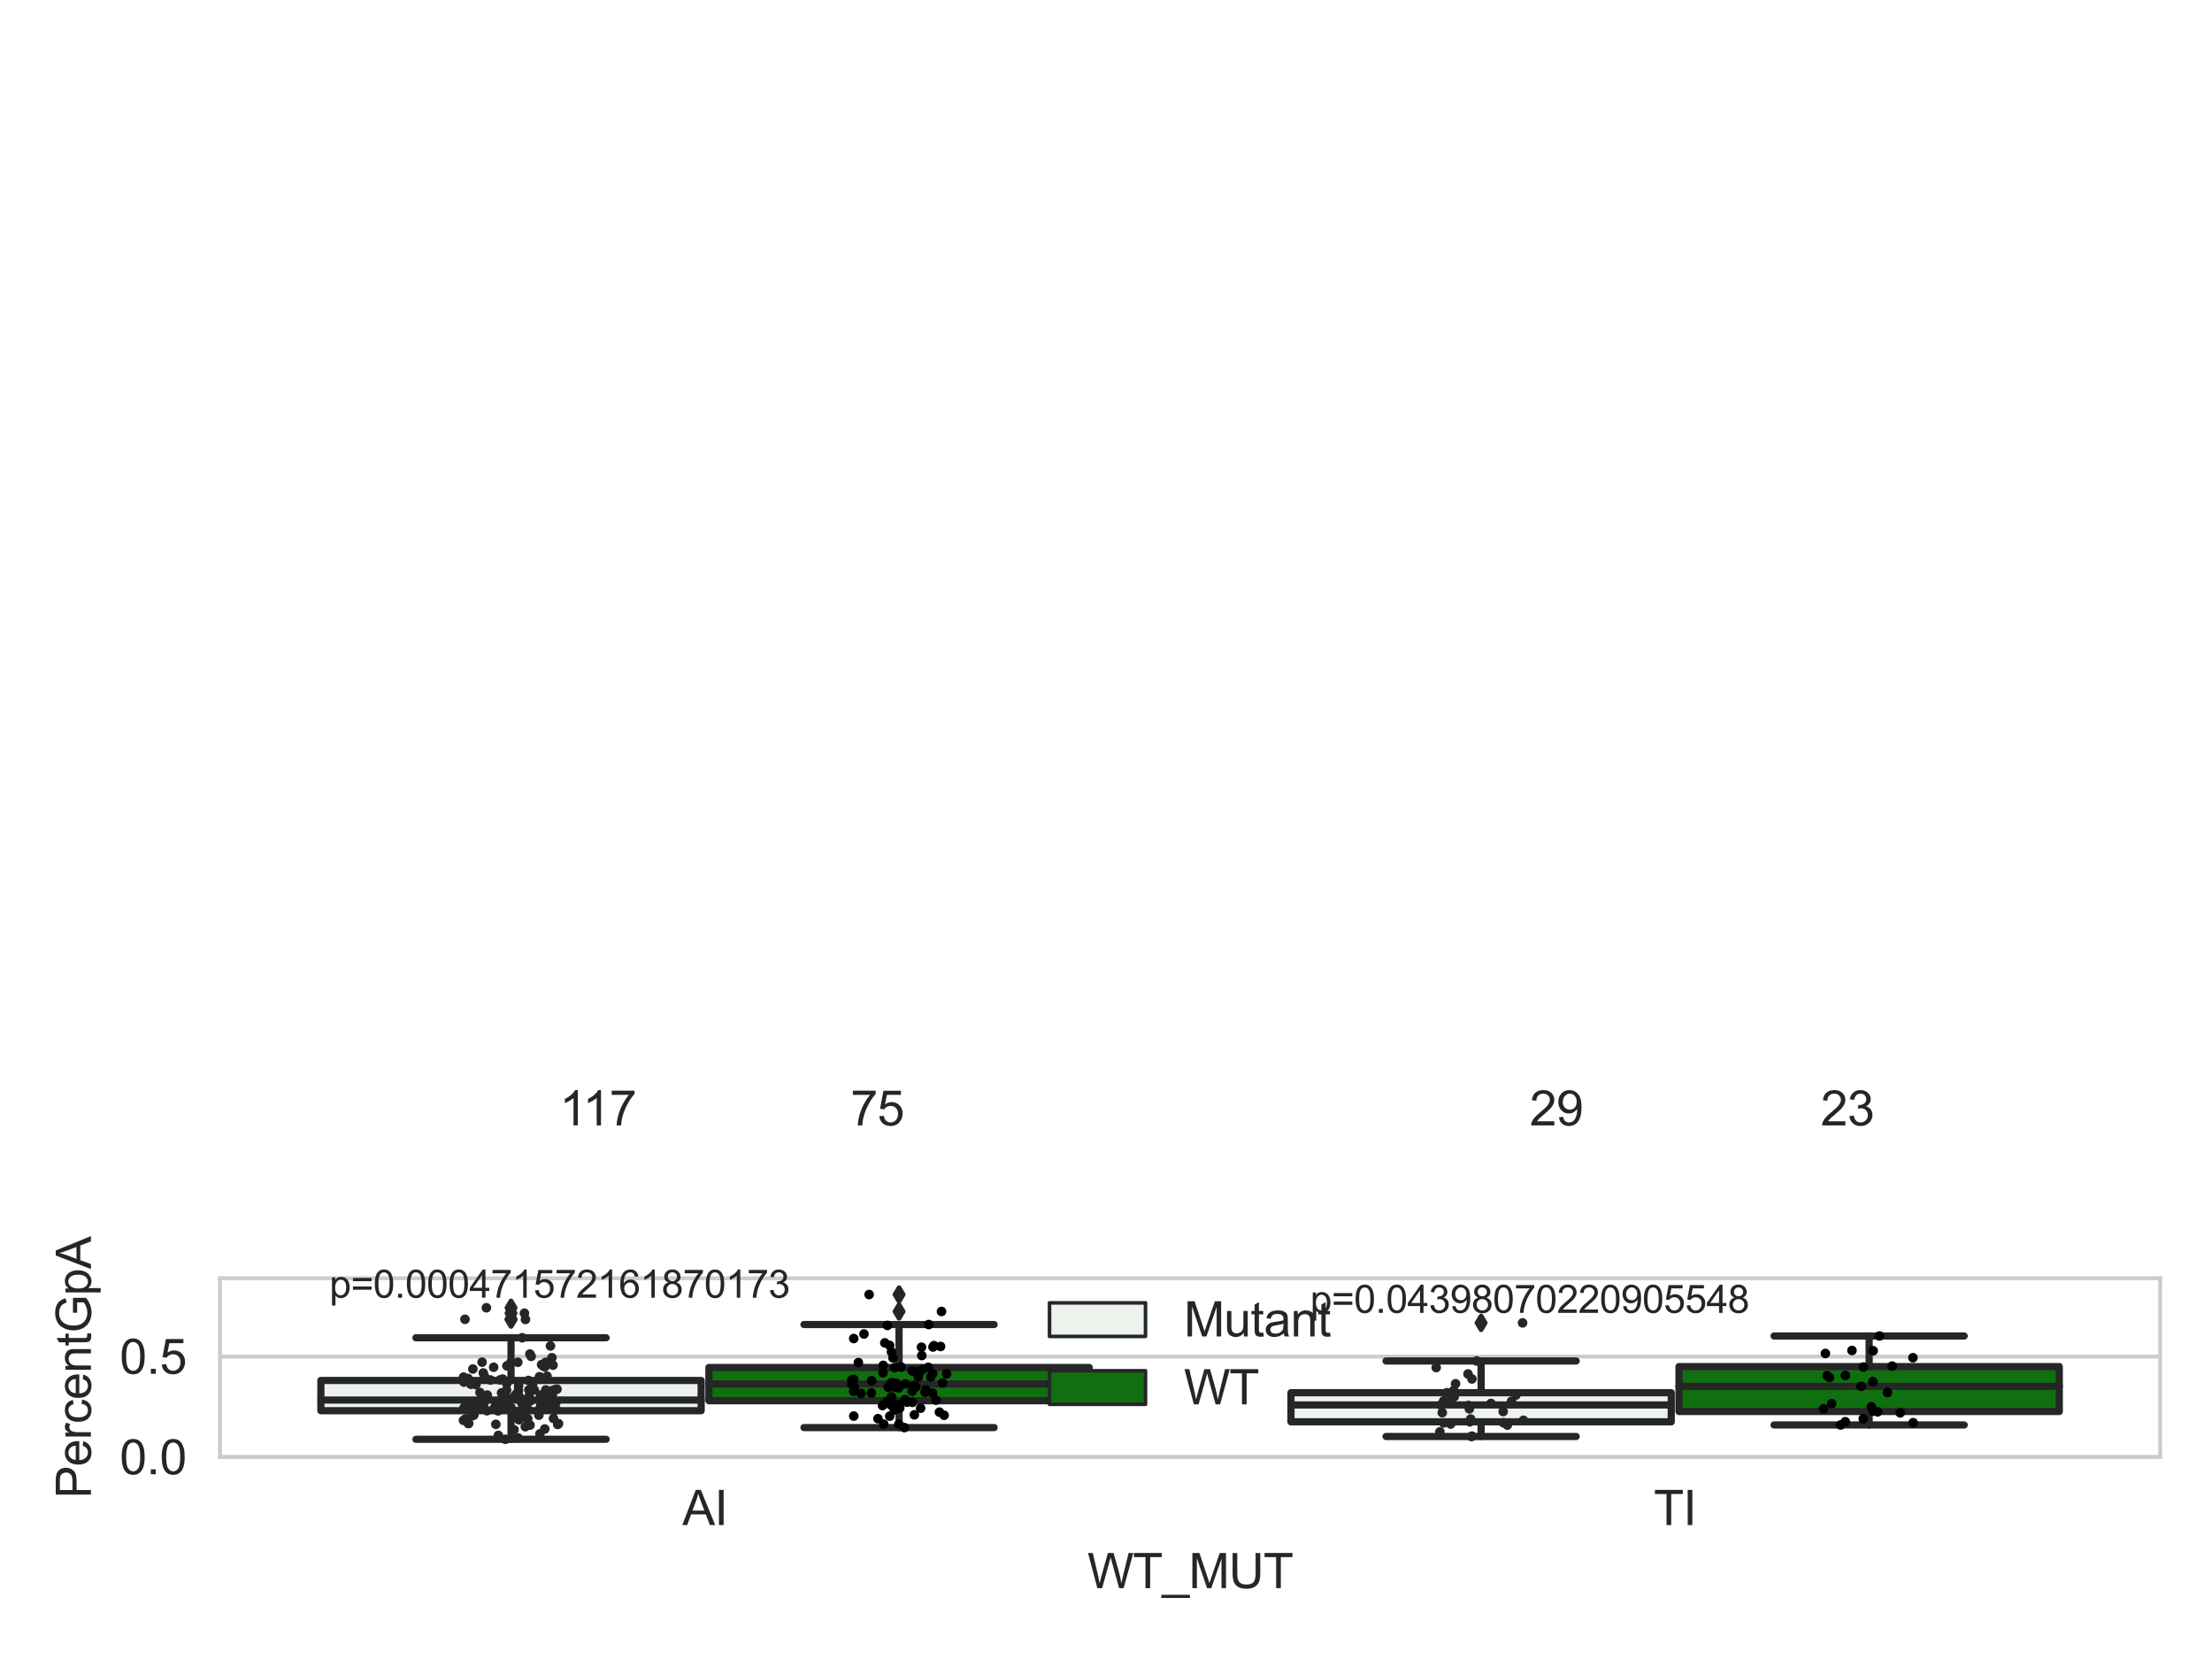 <?xml version="1.0" encoding="utf-8" standalone="no"?>
<!DOCTYPE svg PUBLIC "-//W3C//DTD SVG 1.1//EN"
  "http://www.w3.org/Graphics/SVG/1.1/DTD/svg11.dtd">
<svg xmlns:xlink="http://www.w3.org/1999/xlink" width="460.8pt" height="345.6pt" viewBox="0 0 460.8 345.6" xmlns="http://www.w3.org/2000/svg" version="1.1">
 <defs>
  <style type="text/css">*{stroke-linejoin: round; stroke-linecap: butt}</style>
 </defs>
 <g id="figure_1">
  <g id="patch_1">
   <path d="M 0 345.6 
L 460.8 345.6 
L 460.8 0 
L 0 0 
z
" style="fill: #ffffff"/>
  </g>
  <g id="axes_1">
   <g id="patch_2">
    <path d="M 45.83 303.539 
L 450 303.539 
L 450 266.29 
L 45.83 266.29 
z
" style="fill: #ffffff"/>
   </g>
   <g id="matplotlib.axis_1">
    <g id="xtick_1">
     <g id="text_1">
      <!-- AI -->
      <g style="fill: #262626" transform="translate(142.148 317.697)scale(0.1 -0.1)">
       <defs>
        <path id="ArialMT-41" d="M -9 0 
L 1750 4581 
L 2403 4581 
L 4278 0 
L 3588 0 
L 3053 1388 
L 1138 1388 
L 634 0 
L -9 0 
z
M 1313 1881 
L 2866 1881 
L 2388 3150 
Q 2169 3728 2063 4100 
Q 1975 3659 1816 3225 
L 1313 1881 
z
" transform="scale(0.016)"/>
        <path id="ArialMT-49" d="M 597 0 
L 597 4581 
L 1203 4581 
L 1203 0 
L 597 0 
z
" transform="scale(0.016)"/>
       </defs>
       <use xlink:href="#ArialMT-41"/>
       <use xlink:href="#ArialMT-49" x="66.699"/>
      </g>
     </g>
    </g>
    <g id="xtick_2">
     <g id="text_2">
      <!-- TI -->
      <g style="fill: #262626" transform="translate(344.515 317.697)scale(0.1 -0.1)">
       <defs>
        <path id="ArialMT-54" d="M 1659 0 
L 1659 4041 
L 150 4041 
L 150 4581 
L 3781 4581 
L 3781 4041 
L 2266 4041 
L 2266 0 
L 1659 0 
z
" transform="scale(0.016)"/>
       </defs>
       <use xlink:href="#ArialMT-54"/>
       <use xlink:href="#ArialMT-49" x="61.084"/>
      </g>
     </g>
    </g>
    <g id="text_3">
     <!-- WT_MUT -->
     <g style="fill: #262626" transform="translate(226.531 330.842)scale(0.1 -0.1)">
      <defs>
       <path id="ArialMT-57" d="M 1294 0 
L 78 4581 
L 700 4581 
L 1397 1578 
Q 1509 1106 1591 641 
Q 1766 1375 1797 1488 
L 2669 4581 
L 3400 4581 
L 4056 2263 
Q 4303 1400 4413 641 
Q 4500 1075 4641 1638 
L 5359 4581 
L 5969 4581 
L 4713 0 
L 4128 0 
L 3163 3491 
Q 3041 3928 3019 4028 
Q 2947 3713 2884 3491 
L 1913 0 
L 1294 0 
z
" transform="scale(0.016)"/>
       <path id="ArialMT-5f" d="M -97 -1272 
L -97 -866 
L 3631 -866 
L 3631 -1272 
L -97 -1272 
z
" transform="scale(0.016)"/>
       <path id="ArialMT-4d" d="M 475 0 
L 475 4581 
L 1388 4581 
L 2472 1338 
Q 2622 884 2691 659 
Q 2769 909 2934 1394 
L 4031 4581 
L 4847 4581 
L 4847 0 
L 4263 0 
L 4263 3834 
L 2931 0 
L 2384 0 
L 1059 3900 
L 1059 0 
L 475 0 
z
" transform="scale(0.016)"/>
       <path id="ArialMT-55" d="M 3500 4581 
L 4106 4581 
L 4106 1934 
Q 4106 1244 3950 837 
Q 3794 431 3386 176 
Q 2978 -78 2316 -78 
Q 1672 -78 1262 144 
Q 853 366 678 786 
Q 503 1206 503 1934 
L 503 4581 
L 1109 4581 
L 1109 1938 
Q 1109 1341 1220 1058 
Q 1331 775 1601 622 
Q 1872 469 2263 469 
Q 2931 469 3215 772 
Q 3500 1075 3500 1938 
L 3500 4581 
z
" transform="scale(0.016)"/>
      </defs>
      <use xlink:href="#ArialMT-57"/>
      <use xlink:href="#ArialMT-54" x="94.385"/>
      <use xlink:href="#ArialMT-5f" x="155.469"/>
      <use xlink:href="#ArialMT-4d" x="211.084"/>
      <use xlink:href="#ArialMT-55" x="294.385"/>
      <use xlink:href="#ArialMT-54" x="366.602"/>
     </g>
    </g>
   </g>
   <g id="matplotlib.axis_2">
    <g id="ytick_1">
     <g id="line2d_1">
      <path d="M 45.83 303.539 
L 450 303.539 
" clip-path="url(#pe44c14eb51)" style="fill: none; stroke: #cccccc; stroke-width: 0.8; stroke-linecap: round"/>
     </g>
     <g id="text_4">
      <!-- 0.0 -->
      <g style="fill: #262626" transform="translate(24.93 307.118)scale(0.1 -0.1)">
       <defs>
        <path id="ArialMT-30" d="M 266 2259 
Q 266 3072 433 3567 
Q 600 4063 929 4331 
Q 1259 4600 1759 4600 
Q 2128 4600 2406 4451 
Q 2684 4303 2865 4023 
Q 3047 3744 3150 3342 
Q 3253 2941 3253 2259 
Q 3253 1453 3087 958 
Q 2922 463 2592 192 
Q 2263 -78 1759 -78 
Q 1097 -78 719 397 
Q 266 969 266 2259 
z
M 844 2259 
Q 844 1131 1108 757 
Q 1372 384 1759 384 
Q 2147 384 2411 759 
Q 2675 1134 2675 2259 
Q 2675 3391 2411 3762 
Q 2147 4134 1753 4134 
Q 1366 4134 1134 3806 
Q 844 3388 844 2259 
z
" transform="scale(0.016)"/>
        <path id="ArialMT-2e" d="M 581 0 
L 581 641 
L 1222 641 
L 1222 0 
L 581 0 
z
" transform="scale(0.016)"/>
       </defs>
       <use xlink:href="#ArialMT-30"/>
       <use xlink:href="#ArialMT-2e" x="55.615"/>
       <use xlink:href="#ArialMT-30" x="83.398"/>
      </g>
     </g>
    </g>
    <g id="ytick_2">
     <g id="line2d_2">
      <path d="M 45.83 282.601 
L 450 282.601 
" clip-path="url(#pe44c14eb51)" style="fill: none; stroke: #cccccc; stroke-width: 0.8; stroke-linecap: round"/>
     </g>
     <g id="text_5">
      <!-- 0.5 -->
      <g style="fill: #262626" transform="translate(24.93 286.18)scale(0.1 -0.1)">
       <defs>
        <path id="ArialMT-35" d="M 266 1200 
L 856 1250 
Q 922 819 1161 601 
Q 1400 384 1738 384 
Q 2144 384 2425 690 
Q 2706 997 2706 1503 
Q 2706 1984 2436 2262 
Q 2166 2541 1728 2541 
Q 1456 2541 1237 2417 
Q 1019 2294 894 2097 
L 366 2166 
L 809 4519 
L 3088 4519 
L 3088 3981 
L 1259 3981 
L 1013 2750 
Q 1425 3038 1878 3038 
Q 2478 3038 2890 2622 
Q 3303 2206 3303 1553 
Q 3303 931 2941 478 
Q 2500 -78 1738 -78 
Q 1113 -78 717 272 
Q 322 622 266 1200 
z
" transform="scale(0.016)"/>
       </defs>
       <use xlink:href="#ArialMT-30"/>
       <use xlink:href="#ArialMT-2e" x="55.615"/>
       <use xlink:href="#ArialMT-35" x="83.398"/>
      </g>
     </g>
    </g>
    <g id="text_6">
     <!-- PercentGpA -->
     <g style="fill: #262626" transform="translate(18.942 312.149)rotate(-90)scale(0.1 -0.1)">
      <defs>
       <path id="ArialMT-50" d="M 494 0 
L 494 4581 
L 2222 4581 
Q 2678 4581 2919 4538 
Q 3256 4481 3484 4323 
Q 3713 4166 3852 3881 
Q 3991 3597 3991 3256 
Q 3991 2672 3619 2267 
Q 3247 1863 2275 1863 
L 1100 1863 
L 1100 0 
L 494 0 
z
M 1100 2403 
L 2284 2403 
Q 2872 2403 3119 2622 
Q 3366 2841 3366 3238 
Q 3366 3525 3220 3729 
Q 3075 3934 2838 4000 
Q 2684 4041 2272 4041 
L 1100 4041 
L 1100 2403 
z
" transform="scale(0.016)"/>
       <path id="ArialMT-65" d="M 2694 1069 
L 3275 997 
Q 3138 488 2766 206 
Q 2394 -75 1816 -75 
Q 1088 -75 661 373 
Q 234 822 234 1631 
Q 234 2469 665 2931 
Q 1097 3394 1784 3394 
Q 2450 3394 2872 2941 
Q 3294 2488 3294 1666 
Q 3294 1616 3291 1516 
L 816 1516 
Q 847 969 1125 678 
Q 1403 388 1819 388 
Q 2128 388 2347 550 
Q 2566 713 2694 1069 
z
M 847 1978 
L 2700 1978 
Q 2663 2397 2488 2606 
Q 2219 2931 1791 2931 
Q 1403 2931 1139 2672 
Q 875 2413 847 1978 
z
" transform="scale(0.016)"/>
       <path id="ArialMT-72" d="M 416 0 
L 416 3319 
L 922 3319 
L 922 2816 
Q 1116 3169 1280 3281 
Q 1444 3394 1641 3394 
Q 1925 3394 2219 3213 
L 2025 2691 
Q 1819 2813 1613 2813 
Q 1428 2813 1281 2702 
Q 1134 2591 1072 2394 
Q 978 2094 978 1738 
L 978 0 
L 416 0 
z
" transform="scale(0.016)"/>
       <path id="ArialMT-63" d="M 2588 1216 
L 3141 1144 
Q 3050 572 2676 248 
Q 2303 -75 1759 -75 
Q 1078 -75 664 370 
Q 250 816 250 1647 
Q 250 2184 428 2587 
Q 606 2991 970 3192 
Q 1334 3394 1763 3394 
Q 2303 3394 2647 3120 
Q 2991 2847 3088 2344 
L 2541 2259 
Q 2463 2594 2264 2762 
Q 2066 2931 1784 2931 
Q 1359 2931 1093 2626 
Q 828 2322 828 1663 
Q 828 994 1084 691 
Q 1341 388 1753 388 
Q 2084 388 2306 591 
Q 2528 794 2588 1216 
z
" transform="scale(0.016)"/>
       <path id="ArialMT-6e" d="M 422 0 
L 422 3319 
L 928 3319 
L 928 2847 
Q 1294 3394 1984 3394 
Q 2284 3394 2536 3286 
Q 2788 3178 2913 3003 
Q 3038 2828 3088 2588 
Q 3119 2431 3119 2041 
L 3119 0 
L 2556 0 
L 2556 2019 
Q 2556 2363 2490 2533 
Q 2425 2703 2258 2804 
Q 2091 2906 1866 2906 
Q 1506 2906 1245 2678 
Q 984 2450 984 1813 
L 984 0 
L 422 0 
z
" transform="scale(0.016)"/>
       <path id="ArialMT-74" d="M 1650 503 
L 1731 6 
Q 1494 -44 1306 -44 
Q 1000 -44 831 53 
Q 663 150 594 308 
Q 525 466 525 972 
L 525 2881 
L 113 2881 
L 113 3319 
L 525 3319 
L 525 4141 
L 1084 4478 
L 1084 3319 
L 1650 3319 
L 1650 2881 
L 1084 2881 
L 1084 941 
Q 1084 700 1114 631 
Q 1144 563 1211 522 
Q 1278 481 1403 481 
Q 1497 481 1650 503 
z
" transform="scale(0.016)"/>
       <path id="ArialMT-47" d="M 2638 1797 
L 2638 2334 
L 4578 2338 
L 4578 638 
Q 4131 281 3656 101 
Q 3181 -78 2681 -78 
Q 2006 -78 1454 211 
Q 903 500 622 1047 
Q 341 1594 341 2269 
Q 341 2938 620 3517 
Q 900 4097 1425 4378 
Q 1950 4659 2634 4659 
Q 3131 4659 3532 4498 
Q 3934 4338 4162 4050 
Q 4391 3763 4509 3300 
L 3963 3150 
Q 3859 3500 3706 3700 
Q 3553 3900 3268 4020 
Q 2984 4141 2638 4141 
Q 2222 4141 1919 4014 
Q 1616 3888 1430 3681 
Q 1244 3475 1141 3228 
Q 966 2803 966 2306 
Q 966 1694 1177 1281 
Q 1388 869 1791 669 
Q 2194 469 2647 469 
Q 3041 469 3416 620 
Q 3791 772 3984 944 
L 3984 1797 
L 2638 1797 
z
" transform="scale(0.016)"/>
       <path id="ArialMT-70" d="M 422 -1272 
L 422 3319 
L 934 3319 
L 934 2888 
Q 1116 3141 1344 3267 
Q 1572 3394 1897 3394 
Q 2322 3394 2647 3175 
Q 2972 2956 3137 2557 
Q 3303 2159 3303 1684 
Q 3303 1175 3120 767 
Q 2938 359 2589 142 
Q 2241 -75 1856 -75 
Q 1575 -75 1351 44 
Q 1128 163 984 344 
L 984 -1272 
L 422 -1272 
z
M 931 1641 
Q 931 1000 1190 694 
Q 1450 388 1819 388 
Q 2194 388 2461 705 
Q 2728 1022 2728 1688 
Q 2728 2322 2467 2637 
Q 2206 2953 1844 2953 
Q 1484 2953 1207 2617 
Q 931 2281 931 1641 
z
" transform="scale(0.016)"/>
      </defs>
      <use xlink:href="#ArialMT-50"/>
      <use xlink:href="#ArialMT-65" x="66.699"/>
      <use xlink:href="#ArialMT-72" x="122.314"/>
      <use xlink:href="#ArialMT-63" x="155.615"/>
      <use xlink:href="#ArialMT-65" x="205.615"/>
      <use xlink:href="#ArialMT-6e" x="261.23"/>
      <use xlink:href="#ArialMT-74" x="316.846"/>
      <use xlink:href="#ArialMT-47" x="344.629"/>
      <use xlink:href="#ArialMT-70" x="422.412"/>
      <use xlink:href="#ArialMT-41" x="478.027"/>
     </g>
    </g>
   </g>
   <g id="patch_3">
    <path d="M 66.847 293.881 
L 146.064 293.881 
L 146.064 287.574 
L 66.847 287.574 
L 66.847 293.881 
z
" clip-path="url(#pe44c14eb51)" style="fill: #ecf2ec; stroke: #262626; stroke-width: 1.5; stroke-linejoin: miter"/>
   </g>
   <g id="patch_4">
    <path d="M 147.681 291.803 
L 226.898 291.803 
L 226.898 284.867 
L 147.681 284.867 
L 147.681 291.803 
z
" clip-path="url(#pe44c14eb51)" style="fill: #107010; stroke: #262626; stroke-width: 1.5; stroke-linejoin: miter"/>
   </g>
   <g id="patch_5">
    <path d="M 268.932 296.195 
L 348.149 296.195 
L 348.149 290.126 
L 268.932 290.126 
L 268.932 296.195 
z
" clip-path="url(#pe44c14eb51)" style="fill: #ecf2ec; stroke: #262626; stroke-width: 1.5; stroke-linejoin: miter"/>
   </g>
   <g id="patch_6">
    <path d="M 349.766 294.043 
L 428.983 294.043 
L 428.983 284.683 
L 349.766 284.683 
L 349.766 294.043 
z
" clip-path="url(#pe44c14eb51)" style="fill: #107010; stroke: #262626; stroke-width: 1.5; stroke-linejoin: miter"/>
   </g>
   <g id="patch_7">
    <path d="M 146.873 303.539 
L 146.873 303.539 
L 146.873 303.539 
L 146.873 303.539 
z
" clip-path="url(#pe44c14eb51)" style="fill: #ecf2ec; stroke: #262626; stroke-width: 0.75; stroke-linejoin: miter"/>
   </g>
   <g id="patch_8">
    <path d="M 146.873 303.539 
L 146.873 303.539 
L 146.873 303.539 
L 146.873 303.539 
z
" clip-path="url(#pe44c14eb51)" style="fill: #107010; stroke: #262626; stroke-width: 0.75; stroke-linejoin: miter"/>
   </g>
   <g id="PathCollection_1"/>
   <g id="PathCollection_2"/>
   <g id="line2d_3">
    <path d="M 106.456 293.881 
L 106.456 299.831 
" clip-path="url(#pe44c14eb51)" style="fill: none; stroke: #262626; stroke-width: 1.5; stroke-linecap: round"/>
   </g>
   <g id="line2d_4">
    <path d="M 106.456 287.574 
L 106.456 278.685 
" clip-path="url(#pe44c14eb51)" style="fill: none; stroke: #262626; stroke-width: 1.5; stroke-linecap: round"/>
   </g>
   <g id="line2d_5">
    <path d="M 86.651 299.831 
L 126.26 299.831 
" clip-path="url(#pe44c14eb51)" style="fill: none; stroke: #262626; stroke-width: 1.5; stroke-linecap: round"/>
   </g>
   <g id="line2d_6">
    <path d="M 86.651 278.685 
L 126.26 278.685 
" clip-path="url(#pe44c14eb51)" style="fill: none; stroke: #262626; stroke-width: 1.5; stroke-linecap: round"/>
   </g>
   <g id="line2d_7">
    <defs>
     <path id="mcc09c6d63b" d="M -0 1.414 
L 0.849 0 
L 0 -1.414 
L -0.849 -0 
z
" style="stroke: #262626; stroke-linejoin: miter"/>
    </defs>
    <g clip-path="url(#pe44c14eb51)">
     <use xlink:href="#mcc09c6d63b" x="106.456" y="274.834" style="fill: #262626; stroke: #262626; stroke-linejoin: miter"/>
     <use xlink:href="#mcc09c6d63b" x="106.456" y="273.572" style="fill: #262626; stroke: #262626; stroke-linejoin: miter"/>
     <use xlink:href="#mcc09c6d63b" x="106.456" y="272.434" style="fill: #262626; stroke: #262626; stroke-linejoin: miter"/>
     <use xlink:href="#mcc09c6d63b" x="106.456" y="274.87" style="fill: #262626; stroke: #262626; stroke-linejoin: miter"/>
    </g>
   </g>
   <g id="line2d_8">
    <path d="M 187.29 291.803 
L 187.29 297.389 
" clip-path="url(#pe44c14eb51)" style="fill: none; stroke: #262626; stroke-width: 1.5; stroke-linecap: round"/>
   </g>
   <g id="line2d_9">
    <path d="M 187.29 284.867 
L 187.29 275.923 
" clip-path="url(#pe44c14eb51)" style="fill: none; stroke: #262626; stroke-width: 1.5; stroke-linecap: round"/>
   </g>
   <g id="line2d_10">
    <path d="M 167.485 297.389 
L 207.094 297.389 
" clip-path="url(#pe44c14eb51)" style="fill: none; stroke: #262626; stroke-width: 1.5; stroke-linecap: round"/>
   </g>
   <g id="line2d_11">
    <path d="M 167.485 275.923 
L 207.094 275.923 
" clip-path="url(#pe44c14eb51)" style="fill: none; stroke: #262626; stroke-width: 1.5; stroke-linecap: round"/>
   </g>
   <g id="line2d_12">
    <g clip-path="url(#pe44c14eb51)">
     <use xlink:href="#mcc09c6d63b" x="187.29" y="273.203" style="fill: #262626; stroke: #262626; stroke-linejoin: miter"/>
     <use xlink:href="#mcc09c6d63b" x="187.29" y="269.676" style="fill: #262626; stroke: #262626; stroke-linejoin: miter"/>
    </g>
   </g>
   <g id="line2d_13">
    <path d="M 308.541 296.195 
L 308.541 299.246 
" clip-path="url(#pe44c14eb51)" style="fill: none; stroke: #262626; stroke-width: 1.5; stroke-linecap: round"/>
   </g>
   <g id="line2d_14">
    <path d="M 308.541 290.126 
L 308.541 283.516 
" clip-path="url(#pe44c14eb51)" style="fill: none; stroke: #262626; stroke-width: 1.5; stroke-linecap: round"/>
   </g>
   <g id="line2d_15">
    <path d="M 288.736 299.246 
L 328.345 299.246 
" clip-path="url(#pe44c14eb51)" style="fill: none; stroke: #262626; stroke-width: 1.5; stroke-linecap: round"/>
   </g>
   <g id="line2d_16">
    <path d="M 288.736 283.516 
L 328.345 283.516 
" clip-path="url(#pe44c14eb51)" style="fill: none; stroke: #262626; stroke-width: 1.5; stroke-linecap: round"/>
   </g>
   <g id="line2d_17">
    <g clip-path="url(#pe44c14eb51)">
     <use xlink:href="#mcc09c6d63b" x="308.541" y="275.583" style="fill: #262626; stroke: #262626; stroke-linejoin: miter"/>
    </g>
   </g>
   <g id="line2d_18">
    <path d="M 389.375 294.043 
L 389.375 296.842 
" clip-path="url(#pe44c14eb51)" style="fill: none; stroke: #262626; stroke-width: 1.5; stroke-linecap: round"/>
   </g>
   <g id="line2d_19">
    <path d="M 389.375 284.683 
L 389.375 278.311 
" clip-path="url(#pe44c14eb51)" style="fill: none; stroke: #262626; stroke-width: 1.5; stroke-linecap: round"/>
   </g>
   <g id="line2d_20">
    <path d="M 369.57 296.842 
L 409.179 296.842 
" clip-path="url(#pe44c14eb51)" style="fill: none; stroke: #262626; stroke-width: 1.5; stroke-linecap: round"/>
   </g>
   <g id="line2d_21">
    <path d="M 369.57 278.311 
L 409.179 278.311 
" clip-path="url(#pe44c14eb51)" style="fill: none; stroke: #262626; stroke-width: 1.5; stroke-linecap: round"/>
   </g>
   <g id="line2d_22"/>
   <g id="line2d_23">
    <path d="M 66.847 291.656 
L 146.064 291.656 
" clip-path="url(#pe44c14eb51)" style="fill: none; stroke: #262626; stroke-width: 1.5; stroke-linecap: round"/>
   </g>
   <g id="line2d_24">
    <path d="M 147.681 288.327 
L 226.898 288.327 
" clip-path="url(#pe44c14eb51)" style="fill: none; stroke: #262626; stroke-width: 1.5; stroke-linecap: round"/>
   </g>
   <g id="line2d_25">
    <path d="M 268.932 292.681 
L 348.149 292.681 
" clip-path="url(#pe44c14eb51)" style="fill: none; stroke: #262626; stroke-width: 1.5; stroke-linecap: round"/>
   </g>
   <g id="line2d_26">
    <path d="M 349.766 288.801 
L 428.983 288.801 
" clip-path="url(#pe44c14eb51)" style="fill: none; stroke: #262626; stroke-width: 1.5; stroke-linecap: round"/>
   </g>
   <g id="patch_9">
    <path d="M 45.83 303.539 
L 45.83 266.29 
" style="fill: none; stroke: #cccccc; stroke-width: 0.8; stroke-linejoin: miter; stroke-linecap: square"/>
   </g>
   <g id="patch_10">
    <path d="M 450 303.539 
L 450 266.29 
" style="fill: none; stroke: #cccccc; stroke-width: 0.8; stroke-linejoin: miter; stroke-linecap: square"/>
   </g>
   <g id="patch_11">
    <path d="M 45.83 303.539 
L 450 303.539 
" style="fill: none; stroke: #cccccc; stroke-width: 0.8; stroke-linejoin: miter; stroke-linecap: square"/>
   </g>
   <g id="patch_12">
    <path d="M 45.83 266.29 
L 450 266.29 
" style="fill: none; stroke: #cccccc; stroke-width: 0.8; stroke-linejoin: miter; stroke-linecap: square"/>
   </g>
   <g id="PathCollection_3">
    <defs>
     <path id="C0_0_8ddaba188a" d="M 0 1 
C 0.265 1 0.52 0.895 0.707 0.707 
C 0.895 0.52 1 0.265 1 -0 
C 1 -0.265 0.895 -0.52 0.707 -0.707 
C 0.52 -0.895 0.265 -1 0 -1 
C -0.265 -1 -0.52 -0.895 -0.707 -0.707 
C -0.895 -0.52 -1 -0.265 -1 0 
C -1 0.265 -0.895 0.52 -0.707 0.707 
C -0.52 0.895 -0.265 1 0 1 
z
"/>
    </defs>
    <g clip-path="url(#pe44c14eb51)">
     <use xlink:href="#C0_0_8ddaba188a" x="96.662" y="293.239" style="fill: #262626"/>
    </g>
    <g clip-path="url(#pe44c14eb51)">
     <use xlink:href="#C0_0_8ddaba188a" x="113.488" y="297.682" style="fill: #262626"/>
    </g>
    <g clip-path="url(#pe44c14eb51)">
     <use xlink:href="#C0_0_8ddaba188a" x="107.579" y="290.386" style="fill: #262626"/>
    </g>
    <g clip-path="url(#pe44c14eb51)">
     <use xlink:href="#C0_0_8ddaba188a" x="96.547" y="295.88" style="fill: #262626"/>
    </g>
    <g clip-path="url(#pe44c14eb51)">
     <use xlink:href="#C0_0_8ddaba188a" x="102.191" y="287.476" style="fill: #262626"/>
    </g>
    <g clip-path="url(#pe44c14eb51)">
     <use xlink:href="#C0_0_8ddaba188a" x="103.839" y="292.199" style="fill: #262626"/>
    </g>
    <g clip-path="url(#pe44c14eb51)">
     <use xlink:href="#C0_0_8ddaba188a" x="110.387" y="282.068" style="fill: #262626"/>
    </g>
    <g clip-path="url(#pe44c14eb51)">
     <use xlink:href="#C0_0_8ddaba188a" x="109.431" y="297.213" style="fill: #262626"/>
    </g>
    <g clip-path="url(#pe44c14eb51)">
     <use xlink:href="#C0_0_8ddaba188a" x="106.144" y="293.498" style="fill: #262626"/>
    </g>
    <g clip-path="url(#pe44c14eb51)">
     <use xlink:href="#C0_0_8ddaba188a" x="107.943" y="299.549" style="fill: #262626"/>
    </g>
    <g clip-path="url(#pe44c14eb51)">
     <use xlink:href="#C0_0_8ddaba188a" x="105.571" y="288.245" style="fill: #262626"/>
    </g>
    <g clip-path="url(#pe44c14eb51)">
     <use xlink:href="#C0_0_8ddaba188a" x="114.674" y="280.387" style="fill: #262626"/>
    </g>
    <g clip-path="url(#pe44c14eb51)">
     <use xlink:href="#C0_0_8ddaba188a" x="102.906" y="293.426" style="fill: #262626"/>
    </g>
    <g clip-path="url(#pe44c14eb51)">
     <use xlink:href="#C0_0_8ddaba188a" x="108.046" y="294.277" style="fill: #262626"/>
    </g>
    <g clip-path="url(#pe44c14eb51)">
     <use xlink:href="#C0_0_8ddaba188a" x="105.6" y="284.533" style="fill: #262626"/>
    </g>
    <g clip-path="url(#pe44c14eb51)">
     <use xlink:href="#C0_0_8ddaba188a" x="115.617" y="293.74" style="fill: #262626"/>
    </g>
    <g clip-path="url(#pe44c14eb51)">
     <use xlink:href="#C0_0_8ddaba188a" x="96.975" y="295.579" style="fill: #262626"/>
    </g>
    <g clip-path="url(#pe44c14eb51)">
     <use xlink:href="#C0_0_8ddaba188a" x="106.858" y="293.902" style="fill: #262626"/>
    </g>
    <g clip-path="url(#pe44c14eb51)">
     <use xlink:href="#C0_0_8ddaba188a" x="114.148" y="292.65" style="fill: #262626"/>
    </g>
    <g clip-path="url(#pe44c14eb51)">
     <use xlink:href="#C0_0_8ddaba188a" x="110.223" y="290.845" style="fill: #262626"/>
    </g>
    <g clip-path="url(#pe44c14eb51)">
     <use xlink:href="#C0_0_8ddaba188a" x="115.083" y="290.514" style="fill: #262626"/>
    </g>
    <g clip-path="url(#pe44c14eb51)">
     <use xlink:href="#C0_0_8ddaba188a" x="115.766" y="293.386" style="fill: #262626"/>
    </g>
    <g clip-path="url(#pe44c14eb51)">
     <use xlink:href="#C0_0_8ddaba188a" x="116.034" y="289.391" style="fill: #262626"/>
    </g>
    <g clip-path="url(#pe44c14eb51)">
     <use xlink:href="#C0_0_8ddaba188a" x="110.652" y="282.556" style="fill: #262626"/>
    </g>
    <g clip-path="url(#pe44c14eb51)">
     <use xlink:href="#C0_0_8ddaba188a" x="110.095" y="287.574" style="fill: #262626"/>
    </g>
    <g clip-path="url(#pe44c14eb51)">
     <use xlink:href="#C0_0_8ddaba188a" x="115.498" y="289.52" style="fill: #262626"/>
    </g>
    <g clip-path="url(#pe44c14eb51)">
     <use xlink:href="#C0_0_8ddaba188a" x="112.253" y="294.81" style="fill: #262626"/>
    </g>
    <g clip-path="url(#pe44c14eb51)">
     <use xlink:href="#C0_0_8ddaba188a" x="109.996" y="293.574" style="fill: #262626"/>
    </g>
    <g clip-path="url(#pe44c14eb51)">
     <use xlink:href="#C0_0_8ddaba188a" x="115.304" y="295.485" style="fill: #262626"/>
    </g>
    <g clip-path="url(#pe44c14eb51)">
     <use xlink:href="#C0_0_8ddaba188a" x="102.84" y="284.824" style="fill: #262626"/>
    </g>
    <g clip-path="url(#pe44c14eb51)">
     <use xlink:href="#C0_0_8ddaba188a" x="112.6" y="290.614" style="fill: #262626"/>
    </g>
    <g clip-path="url(#pe44c14eb51)">
     <use xlink:href="#C0_0_8ddaba188a" x="107.718" y="295.245" style="fill: #262626"/>
    </g>
    <g clip-path="url(#pe44c14eb51)">
     <use xlink:href="#C0_0_8ddaba188a" x="109.577" y="295.35" style="fill: #262626"/>
    </g>
    <g clip-path="url(#pe44c14eb51)">
     <use xlink:href="#C0_0_8ddaba188a" x="105.527" y="289.591" style="fill: #262626"/>
    </g>
    <g clip-path="url(#pe44c14eb51)">
     <use xlink:href="#C0_0_8ddaba188a" x="98.367" y="294.599" style="fill: #262626"/>
    </g>
    <g clip-path="url(#pe44c14eb51)">
     <use xlink:href="#C0_0_8ddaba188a" x="98.36" y="294.91" style="fill: #262626"/>
    </g>
    <g clip-path="url(#pe44c14eb51)">
     <use xlink:href="#C0_0_8ddaba188a" x="100.844" y="292.196" style="fill: #262626"/>
    </g>
    <g clip-path="url(#pe44c14eb51)">
     <use xlink:href="#C0_0_8ddaba188a" x="108.19" y="290.954" style="fill: #262626"/>
    </g>
    <g clip-path="url(#pe44c14eb51)">
     <use xlink:href="#C0_0_8ddaba188a" x="97.628" y="296.52" style="fill: #262626"/>
    </g>
    <g clip-path="url(#pe44c14eb51)">
     <use xlink:href="#C0_0_8ddaba188a" x="112.678" y="292.734" style="fill: #262626"/>
    </g>
    <g clip-path="url(#pe44c14eb51)">
     <use xlink:href="#C0_0_8ddaba188a" x="108.286" y="293.935" style="fill: #262626"/>
    </g>
    <g clip-path="url(#pe44c14eb51)">
     <use xlink:href="#C0_0_8ddaba188a" x="99.146" y="288.433" style="fill: #262626"/>
    </g>
    <g clip-path="url(#pe44c14eb51)">
     <use xlink:href="#C0_0_8ddaba188a" x="103.297" y="292.367" style="fill: #262626"/>
    </g>
    <g clip-path="url(#pe44c14eb51)">
     <use xlink:href="#C0_0_8ddaba188a" x="113.656" y="283.802" style="fill: #262626"/>
    </g>
    <g clip-path="url(#pe44c14eb51)">
     <use xlink:href="#C0_0_8ddaba188a" x="101.508" y="290.619" style="fill: #262626"/>
    </g>
    <g clip-path="url(#pe44c14eb51)">
     <use xlink:href="#C0_0_8ddaba188a" x="103.747" y="293.909" style="fill: #262626"/>
    </g>
    <g clip-path="url(#pe44c14eb51)">
     <use xlink:href="#C0_0_8ddaba188a" x="96.862" y="274.834" style="fill: #262626"/>
    </g>
    <g clip-path="url(#pe44c14eb51)">
     <use xlink:href="#C0_0_8ddaba188a" x="112.084" y="293.861" style="fill: #262626"/>
    </g>
    <g clip-path="url(#pe44c14eb51)">
     <use xlink:href="#C0_0_8ddaba188a" x="108.64" y="293.901" style="fill: #262626"/>
    </g>
    <g clip-path="url(#pe44c14eb51)">
     <use xlink:href="#C0_0_8ddaba188a" x="109.944" y="295.545" style="fill: #262626"/>
    </g>
    <g clip-path="url(#pe44c14eb51)">
     <use xlink:href="#C0_0_8ddaba188a" x="103.822" y="299.022" style="fill: #262626"/>
    </g>
    <g clip-path="url(#pe44c14eb51)">
     <use xlink:href="#C0_0_8ddaba188a" x="96.648" y="287.919" style="fill: #262626"/>
    </g>
    <g clip-path="url(#pe44c14eb51)">
     <use xlink:href="#C0_0_8ddaba188a" x="108.787" y="278.685" style="fill: #262626"/>
    </g>
    <g clip-path="url(#pe44c14eb51)">
     <use xlink:href="#C0_0_8ddaba188a" x="110.409" y="296.879" style="fill: #262626"/>
    </g>
    <g clip-path="url(#pe44c14eb51)">
     <use xlink:href="#C0_0_8ddaba188a" x="99.109" y="293.025" style="fill: #262626"/>
    </g>
    <g clip-path="url(#pe44c14eb51)">
     <use xlink:href="#C0_0_8ddaba188a" x="104.489" y="290.172" style="fill: #262626"/>
    </g>
    <g clip-path="url(#pe44c14eb51)">
     <use xlink:href="#C0_0_8ddaba188a" x="104.177" y="287.453" style="fill: #262626"/>
    </g>
    <g clip-path="url(#pe44c14eb51)">
     <use xlink:href="#C0_0_8ddaba188a" x="100.427" y="283.766" style="fill: #262626"/>
    </g>
    <g clip-path="url(#pe44c14eb51)">
     <use xlink:href="#C0_0_8ddaba188a" x="98.71" y="294.783" style="fill: #262626"/>
    </g>
    <g clip-path="url(#pe44c14eb51)">
     <use xlink:href="#C0_0_8ddaba188a" x="112.347" y="291.749" style="fill: #262626"/>
    </g>
    <g clip-path="url(#pe44c14eb51)">
     <use xlink:href="#C0_0_8ddaba188a" x="116.18" y="296.728" style="fill: #262626"/>
    </g>
    <g clip-path="url(#pe44c14eb51)">
     <use xlink:href="#C0_0_8ddaba188a" x="108.002" y="289.647" style="fill: #262626"/>
    </g>
    <g clip-path="url(#pe44c14eb51)">
     <use xlink:href="#C0_0_8ddaba188a" x="113.951" y="286.681" style="fill: #262626"/>
    </g>
    <g clip-path="url(#pe44c14eb51)">
     <use xlink:href="#C0_0_8ddaba188a" x="97.518" y="287.164" style="fill: #262626"/>
    </g>
    <g clip-path="url(#pe44c14eb51)">
     <use xlink:href="#C0_0_8ddaba188a" x="106.383" y="283.892" style="fill: #262626"/>
    </g>
    <g clip-path="url(#pe44c14eb51)">
     <use xlink:href="#C0_0_8ddaba188a" x="114.972" y="282.837" style="fill: #262626"/>
    </g>
    <g clip-path="url(#pe44c14eb51)">
     <use xlink:href="#C0_0_8ddaba188a" x="103.294" y="296.714" style="fill: #262626"/>
    </g>
    <g clip-path="url(#pe44c14eb51)">
     <use xlink:href="#C0_0_8ddaba188a" x="104.495" y="291.567" style="fill: #262626"/>
    </g>
    <g clip-path="url(#pe44c14eb51)">
     <use xlink:href="#C0_0_8ddaba188a" x="108.63" y="292.174" style="fill: #262626"/>
    </g>
    <g clip-path="url(#pe44c14eb51)">
     <use xlink:href="#C0_0_8ddaba188a" x="100.784" y="292.221" style="fill: #262626"/>
    </g>
    <g clip-path="url(#pe44c14eb51)">
     <use xlink:href="#C0_0_8ddaba188a" x="98.506" y="285.188" style="fill: #262626"/>
    </g>
    <g clip-path="url(#pe44c14eb51)">
     <use xlink:href="#C0_0_8ddaba188a" x="113.222" y="284.597" style="fill: #262626"/>
    </g>
    <g clip-path="url(#pe44c14eb51)">
     <use xlink:href="#C0_0_8ddaba188a" x="113.509" y="284.734" style="fill: #262626"/>
    </g>
    <g clip-path="url(#pe44c14eb51)">
     <use xlink:href="#C0_0_8ddaba188a" x="109.636" y="292.214" style="fill: #262626"/>
    </g>
    <g clip-path="url(#pe44c14eb51)">
     <use xlink:href="#C0_0_8ddaba188a" x="114.659" y="292.86" style="fill: #262626"/>
    </g>
    <g clip-path="url(#pe44c14eb51)">
     <use xlink:href="#C0_0_8ddaba188a" x="109.249" y="273.572" style="fill: #262626"/>
    </g>
    <g clip-path="url(#pe44c14eb51)">
     <use xlink:href="#C0_0_8ddaba188a" x="115.876" y="292.03" style="fill: #262626"/>
    </g>
    <g clip-path="url(#pe44c14eb51)">
     <use xlink:href="#C0_0_8ddaba188a" x="112.821" y="284.273" style="fill: #262626"/>
    </g>
    <g clip-path="url(#pe44c14eb51)">
     <use xlink:href="#C0_0_8ddaba188a" x="101.439" y="293.881" style="fill: #262626"/>
    </g>
    <g clip-path="url(#pe44c14eb51)">
     <use xlink:href="#C0_0_8ddaba188a" x="107.39" y="291.249" style="fill: #262626"/>
    </g>
    <g clip-path="url(#pe44c14eb51)">
     <use xlink:href="#C0_0_8ddaba188a" x="104.725" y="287.282" style="fill: #262626"/>
    </g>
    <g clip-path="url(#pe44c14eb51)">
     <use xlink:href="#C0_0_8ddaba188a" x="101.024" y="286.879" style="fill: #262626"/>
    </g>
    <g clip-path="url(#pe44c14eb51)">
     <use xlink:href="#C0_0_8ddaba188a" x="112.386" y="286.794" style="fill: #262626"/>
    </g>
    <g clip-path="url(#pe44c14eb51)">
     <use xlink:href="#C0_0_8ddaba188a" x="112.476" y="298.689" style="fill: #262626"/>
    </g>
    <g clip-path="url(#pe44c14eb51)">
     <use xlink:href="#C0_0_8ddaba188a" x="113.702" y="289.552" style="fill: #262626"/>
    </g>
    <g clip-path="url(#pe44c14eb51)">
     <use xlink:href="#C0_0_8ddaba188a" x="109.017" y="292.973" style="fill: #262626"/>
    </g>
    <g clip-path="url(#pe44c14eb51)">
     <use xlink:href="#C0_0_8ddaba188a" x="104.465" y="291.478" style="fill: #262626"/>
    </g>
    <g clip-path="url(#pe44c14eb51)">
     <use xlink:href="#C0_0_8ddaba188a" x="100.677" y="286.017" style="fill: #262626"/>
    </g>
    <g clip-path="url(#pe44c14eb51)">
     <use xlink:href="#C0_0_8ddaba188a" x="107.866" y="283.785" style="fill: #262626"/>
    </g>
    <g clip-path="url(#pe44c14eb51)">
     <use xlink:href="#C0_0_8ddaba188a" x="101.327" y="272.434" style="fill: #262626"/>
    </g>
    <g clip-path="url(#pe44c14eb51)">
     <use xlink:href="#C0_0_8ddaba188a" x="110.182" y="289.543" style="fill: #262626"/>
    </g>
    <g clip-path="url(#pe44c14eb51)">
     <use xlink:href="#C0_0_8ddaba188a" x="96.562" y="286.882" style="fill: #262626"/>
    </g>
    <g clip-path="url(#pe44c14eb51)">
     <use xlink:href="#C0_0_8ddaba188a" x="115.198" y="284.386" style="fill: #262626"/>
    </g>
    <g clip-path="url(#pe44c14eb51)">
     <use xlink:href="#C0_0_8ddaba188a" x="99.987" y="290.087" style="fill: #262626"/>
    </g>
    <g clip-path="url(#pe44c14eb51)">
     <use xlink:href="#C0_0_8ddaba188a" x="105.286" y="299.831" style="fill: #262626"/>
    </g>
    <g clip-path="url(#pe44c14eb51)">
     <use xlink:href="#C0_0_8ddaba188a" x="109.463" y="274.87" style="fill: #262626"/>
    </g>
    <g clip-path="url(#pe44c14eb51)">
     <use xlink:href="#C0_0_8ddaba188a" x="107.156" y="290.886" style="fill: #262626"/>
    </g>
    <g clip-path="url(#pe44c14eb51)">
     <use xlink:href="#C0_0_8ddaba188a" x="106.17" y="293.549" style="fill: #262626"/>
    </g>
    <g clip-path="url(#pe44c14eb51)">
     <use xlink:href="#C0_0_8ddaba188a" x="100.44" y="292.091" style="fill: #262626"/>
    </g>
    <g clip-path="url(#pe44c14eb51)">
     <use xlink:href="#C0_0_8ddaba188a" x="111.293" y="289.551" style="fill: #262626"/>
    </g>
    <g clip-path="url(#pe44c14eb51)">
     <use xlink:href="#C0_0_8ddaba188a" x="113.488" y="290.677" style="fill: #262626"/>
    </g>
    <g clip-path="url(#pe44c14eb51)">
     <use xlink:href="#C0_0_8ddaba188a" x="100.199" y="292.977" style="fill: #262626"/>
    </g>
    <g clip-path="url(#pe44c14eb51)">
     <use xlink:href="#C0_0_8ddaba188a" x="106.448" y="293.227" style="fill: #262626"/>
    </g>
    <g clip-path="url(#pe44c14eb51)">
     <use xlink:href="#C0_0_8ddaba188a" x="110.932" y="288.494" style="fill: #262626"/>
    </g>
    <g clip-path="url(#pe44c14eb51)">
     <use xlink:href="#C0_0_8ddaba188a" x="108.863" y="291.656" style="fill: #262626"/>
    </g>
    <g clip-path="url(#pe44c14eb51)">
     <use xlink:href="#C0_0_8ddaba188a" x="107.086" y="297.839" style="fill: #262626"/>
    </g>
    <g clip-path="url(#pe44c14eb51)">
     <use xlink:href="#C0_0_8ddaba188a" x="116.352" y="296.57" style="fill: #262626"/>
    </g>
    <g clip-path="url(#pe44c14eb51)">
     <use xlink:href="#C0_0_8ddaba188a" x="108.101" y="295.769" style="fill: #262626"/>
    </g>
    <g clip-path="url(#pe44c14eb51)">
     <use xlink:href="#C0_0_8ddaba188a" x="115.001" y="289.696" style="fill: #262626"/>
    </g>
    <g clip-path="url(#pe44c14eb51)">
     <use xlink:href="#C0_0_8ddaba188a" x="105.926" y="291.38" style="fill: #262626"/>
    </g>
    <g clip-path="url(#pe44c14eb51)">
     <use xlink:href="#C0_0_8ddaba188a" x="98.262" y="292.624" style="fill: #262626"/>
    </g>
    <g clip-path="url(#pe44c14eb51)">
     <use xlink:href="#C0_0_8ddaba188a" x="98.091" y="288.365" style="fill: #262626"/>
    </g>
    <g clip-path="url(#pe44c14eb51)">
     <use xlink:href="#C0_0_8ddaba188a" x="103.53" y="293.593" style="fill: #262626"/>
    </g>
    <g clip-path="url(#pe44c14eb51)">
     <use xlink:href="#C0_0_8ddaba188a" x="104.846" y="292.304" style="fill: #262626"/>
    </g>
    <g clip-path="url(#pe44c14eb51)">
     <use xlink:href="#C0_0_8ddaba188a" x="108.038" y="288.701" style="fill: #262626"/>
    </g>
    <g clip-path="url(#pe44c14eb51)">
     <use xlink:href="#C0_0_8ddaba188a" x="97.565" y="296.546" style="fill: #262626"/>
    </g>
    <g clip-path="url(#pe44c14eb51)">
     <use xlink:href="#C0_0_8ddaba188a" x="110.525" y="291.797" style="fill: #262626"/>
    </g>
   </g>
   <g id="PathCollection_4">
    <defs>
     <path id="C1_0_7982470549" d="M 0 1 
C 0.265 1 0.52 0.895 0.707 0.707 
C 0.895 0.52 1 0.265 1 -0 
C 1 -0.265 0.895 -0.52 0.707 -0.707 
C 0.52 -0.895 0.265 -1 0 -1 
C -0.265 -1 -0.52 -0.895 -0.707 -0.707 
C -0.895 -0.52 -1 -0.265 -1 0 
C -1 0.265 -0.895 0.52 -0.707 0.707 
C -0.52 0.895 -0.265 1 0 1 
z
"/>
    </defs>
    <g clip-path="url(#pe44c14eb51)">
     <use xlink:href="#C1_0_7982470549" x="184.83" y="291.922"/>
    </g>
    <g clip-path="url(#pe44c14eb51)">
     <use xlink:href="#C1_0_7982470549" x="190.034" y="289.835"/>
    </g>
    <g clip-path="url(#pe44c14eb51)">
     <use xlink:href="#C1_0_7982470549" x="178.821" y="283.851"/>
    </g>
    <g clip-path="url(#pe44c14eb51)">
     <use xlink:href="#C1_0_7982470549" x="190.913" y="285.82"/>
    </g>
    <g clip-path="url(#pe44c14eb51)">
     <use xlink:href="#C1_0_7982470549" x="195.94" y="280.494"/>
    </g>
    <g clip-path="url(#pe44c14eb51)">
     <use xlink:href="#C1_0_7982470549" x="181.522" y="290.187"/>
    </g>
    <g clip-path="url(#pe44c14eb51)">
     <use xlink:href="#C1_0_7982470549" x="183.925" y="285.964"/>
    </g>
    <g clip-path="url(#pe44c14eb51)">
     <use xlink:href="#C1_0_7982470549" x="192.025" y="282.386"/>
    </g>
    <g clip-path="url(#pe44c14eb51)">
     <use xlink:href="#C1_0_7982470549" x="193.388" y="284.842"/>
    </g>
    <g clip-path="url(#pe44c14eb51)">
     <use xlink:href="#C1_0_7982470549" x="183.988" y="284.431"/>
    </g>
    <g clip-path="url(#pe44c14eb51)">
     <use xlink:href="#C1_0_7982470549" x="185.706" y="281.638"/>
    </g>
    <g clip-path="url(#pe44c14eb51)">
     <use xlink:href="#C1_0_7982470549" x="185.326" y="280.276"/>
    </g>
    <g clip-path="url(#pe44c14eb51)">
     <use xlink:href="#C1_0_7982470549" x="187.194" y="292.571"/>
    </g>
    <g clip-path="url(#pe44c14eb51)">
     <use xlink:href="#C1_0_7982470549" x="190.783" y="288.934"/>
    </g>
    <g clip-path="url(#pe44c14eb51)">
     <use xlink:href="#C1_0_7982470549" x="184.093" y="296.665"/>
    </g>
    <g clip-path="url(#pe44c14eb51)">
     <use xlink:href="#C1_0_7982470549" x="192.19" y="285.279"/>
    </g>
    <g clip-path="url(#pe44c14eb51)">
     <use xlink:href="#C1_0_7982470549" x="194.356" y="280.603"/>
    </g>
    <g clip-path="url(#pe44c14eb51)">
     <use xlink:href="#C1_0_7982470549" x="190.076" y="292.134"/>
    </g>
    <g clip-path="url(#pe44c14eb51)">
     <use xlink:href="#C1_0_7982470549" x="185.588" y="291.432"/>
    </g>
    <g clip-path="url(#pe44c14eb51)">
     <use xlink:href="#C1_0_7982470549" x="177.852" y="295"/>
    </g>
    <g clip-path="url(#pe44c14eb51)">
     <use xlink:href="#C1_0_7982470549" x="194.569" y="280.321"/>
    </g>
    <g clip-path="url(#pe44c14eb51)">
     <use xlink:href="#C1_0_7982470549" x="187.253" y="296.686"/>
    </g>
    <g clip-path="url(#pe44c14eb51)">
     <use xlink:href="#C1_0_7982470549" x="181.584" y="287.63"/>
    </g>
    <g clip-path="url(#pe44c14eb51)">
     <use xlink:href="#C1_0_7982470549" x="177.853" y="287.353"/>
    </g>
    <g clip-path="url(#pe44c14eb51)">
     <use xlink:href="#C1_0_7982470549" x="193.894" y="286.823"/>
    </g>
    <g clip-path="url(#pe44c14eb51)">
     <use xlink:href="#C1_0_7982470549" x="188.555" y="291.606"/>
    </g>
    <g clip-path="url(#pe44c14eb51)">
     <use xlink:href="#C1_0_7982470549" x="196.677" y="294.829"/>
    </g>
    <g clip-path="url(#pe44c14eb51)">
     <use xlink:href="#C1_0_7982470549" x="185.351" y="295.011"/>
    </g>
    <g clip-path="url(#pe44c14eb51)">
     <use xlink:href="#C1_0_7982470549" x="186.309" y="293.714"/>
    </g>
    <g clip-path="url(#pe44c14eb51)">
     <use xlink:href="#C1_0_7982470549" x="182.89" y="295.54"/>
    </g>
    <g clip-path="url(#pe44c14eb51)">
     <use xlink:href="#C1_0_7982470549" x="191.574" y="285.867"/>
    </g>
    <g clip-path="url(#pe44c14eb51)">
     <use xlink:href="#C1_0_7982470549" x="187.432" y="293.338"/>
    </g>
    <g clip-path="url(#pe44c14eb51)">
     <use xlink:href="#C1_0_7982470549" x="192.881" y="289.521"/>
    </g>
    <g clip-path="url(#pe44c14eb51)">
     <use xlink:href="#C1_0_7982470549" x="185.853" y="288.712"/>
    </g>
    <g clip-path="url(#pe44c14eb51)">
     <use xlink:href="#C1_0_7982470549" x="185.032" y="288.994"/>
    </g>
    <g clip-path="url(#pe44c14eb51)">
     <use xlink:href="#C1_0_7982470549" x="186.393" y="284.893"/>
    </g>
    <g clip-path="url(#pe44c14eb51)">
     <use xlink:href="#C1_0_7982470549" x="188.595" y="288.29"/>
    </g>
    <g clip-path="url(#pe44c14eb51)">
     <use xlink:href="#C1_0_7982470549" x="196.341" y="288.089"/>
    </g>
    <g clip-path="url(#pe44c14eb51)">
     <use xlink:href="#C1_0_7982470549" x="186.629" y="288.149"/>
    </g>
    <g clip-path="url(#pe44c14eb51)">
     <use xlink:href="#C1_0_7982470549" x="195.701" y="294.178"/>
    </g>
    <g clip-path="url(#pe44c14eb51)">
     <use xlink:href="#C1_0_7982470549" x="190.328" y="288.72"/>
    </g>
    <g clip-path="url(#pe44c14eb51)">
     <use xlink:href="#C1_0_7982470549" x="183.85" y="292.806"/>
    </g>
    <g clip-path="url(#pe44c14eb51)">
     <use xlink:href="#C1_0_7982470549" x="191.401" y="286.21"/>
    </g>
    <g clip-path="url(#pe44c14eb51)">
     <use xlink:href="#C1_0_7982470549" x="185.657" y="292.091"/>
    </g>
    <g clip-path="url(#pe44c14eb51)">
     <use xlink:href="#C1_0_7982470549" x="191.272" y="286.869"/>
    </g>
    <g clip-path="url(#pe44c14eb51)">
     <use xlink:href="#C1_0_7982470549" x="194.293" y="286.155"/>
    </g>
    <g clip-path="url(#pe44c14eb51)">
     <use xlink:href="#C1_0_7982470549" x="185.711" y="290.989"/>
    </g>
    <g clip-path="url(#pe44c14eb51)">
     <use xlink:href="#C1_0_7982470549" x="196.132" y="273.203"/>
    </g>
    <g clip-path="url(#pe44c14eb51)">
     <use xlink:href="#C1_0_7982470549" x="184.869" y="276.108"/>
    </g>
    <g clip-path="url(#pe44c14eb51)">
     <use xlink:href="#C1_0_7982470549" x="177.849" y="278.842"/>
    </g>
    <g clip-path="url(#pe44c14eb51)">
     <use xlink:href="#C1_0_7982470549" x="194.983" y="291.683"/>
    </g>
    <g clip-path="url(#pe44c14eb51)">
     <use xlink:href="#C1_0_7982470549" x="179.385" y="290.289"/>
    </g>
    <g clip-path="url(#pe44c14eb51)">
     <use xlink:href="#C1_0_7982470549" x="186.352" y="288.986"/>
    </g>
    <g clip-path="url(#pe44c14eb51)">
     <use xlink:href="#C1_0_7982470549" x="187.727" y="284.769"/>
    </g>
    <g clip-path="url(#pe44c14eb51)">
     <use xlink:href="#C1_0_7982470549" x="185.626" y="292.709"/>
    </g>
    <g clip-path="url(#pe44c14eb51)">
     <use xlink:href="#C1_0_7982470549" x="190.028" y="285.567"/>
    </g>
    <g clip-path="url(#pe44c14eb51)">
     <use xlink:href="#C1_0_7982470549" x="177.459" y="288.327"/>
    </g>
    <g clip-path="url(#pe44c14eb51)">
     <use xlink:href="#C1_0_7982470549" x="177.832" y="289.83"/>
    </g>
    <g clip-path="url(#pe44c14eb51)">
     <use xlink:href="#C1_0_7982470549" x="179.985" y="277.896"/>
    </g>
    <g clip-path="url(#pe44c14eb51)">
     <use xlink:href="#C1_0_7982470549" x="188.39" y="297.389"/>
    </g>
    <g clip-path="url(#pe44c14eb51)">
     <use xlink:href="#C1_0_7982470549" x="190.471" y="294.734"/>
    </g>
    <g clip-path="url(#pe44c14eb51)">
     <use xlink:href="#C1_0_7982470549" x="193.474" y="275.923"/>
    </g>
    <g clip-path="url(#pe44c14eb51)">
     <use xlink:href="#C1_0_7982470549" x="187.225" y="289.118"/>
    </g>
    <g clip-path="url(#pe44c14eb51)">
     <use xlink:href="#C1_0_7982470549" x="191.782" y="293.357"/>
    </g>
    <g clip-path="url(#pe44c14eb51)">
     <use xlink:href="#C1_0_7982470549" x="186.024" y="282.885"/>
    </g>
    <g clip-path="url(#pe44c14eb51)">
     <use xlink:href="#C1_0_7982470549" x="185.708" y="288.018"/>
    </g>
    <g clip-path="url(#pe44c14eb51)">
     <use xlink:href="#C1_0_7982470549" x="177.957" y="288.986"/>
    </g>
    <g clip-path="url(#pe44c14eb51)">
     <use xlink:href="#C1_0_7982470549" x="191.963" y="280.644"/>
    </g>
    <g clip-path="url(#pe44c14eb51)">
     <use xlink:href="#C1_0_7982470549" x="184.33" y="279.746"/>
    </g>
    <g clip-path="url(#pe44c14eb51)">
     <use xlink:href="#C1_0_7982470549" x="194.273" y="290.221"/>
    </g>
    <g clip-path="url(#pe44c14eb51)">
     <use xlink:href="#C1_0_7982470549" x="181.053" y="269.676"/>
    </g>
    <g clip-path="url(#pe44c14eb51)">
     <use xlink:href="#C1_0_7982470549" x="197.202" y="286.205"/>
    </g>
    <g clip-path="url(#pe44c14eb51)">
     <use xlink:href="#C1_0_7982470549" x="188.957" y="292.1"/>
    </g>
    <g clip-path="url(#pe44c14eb51)">
     <use xlink:href="#C1_0_7982470549" x="177.453" y="287.501"/>
    </g>
    <g clip-path="url(#pe44c14eb51)">
     <use xlink:href="#C1_0_7982470549" x="192.691" y="290.015"/>
    </g>
   </g>
   <g id="PathCollection_5">
    <defs>
     <path id="C2_0_435d7ae380" d="M 0 1 
C 0.265 1 0.52 0.895 0.707 0.707 
C 0.895 0.52 1 0.265 1 -0 
C 1 -0.265 0.895 -0.52 0.707 -0.707 
C 0.52 -0.895 0.265 -1 0 -1 
C -0.265 -1 -0.52 -0.895 -0.707 -0.707 
C -0.895 -0.52 -1 -0.265 -1 0 
C -1 0.265 -0.895 0.52 -0.707 0.707 
C -0.52 0.895 -0.265 1 0 1 
z
"/>
    </defs>
    <g clip-path="url(#pe44c14eb51)">
     <use xlink:href="#C2_0_435d7ae380" x="314.886" y="291.914" style="fill: #262626"/>
    </g>
    <g clip-path="url(#pe44c14eb51)">
     <use xlink:href="#C2_0_435d7ae380" x="306.367" y="295.614" style="fill: #262626"/>
    </g>
    <g clip-path="url(#pe44c14eb51)">
     <use xlink:href="#C2_0_435d7ae380" x="302.93" y="290.973" style="fill: #262626"/>
    </g>
    <g clip-path="url(#pe44c14eb51)">
     <use xlink:href="#C2_0_435d7ae380" x="306.091" y="293.498" style="fill: #262626"/>
    </g>
    <g clip-path="url(#pe44c14eb51)">
     <use xlink:href="#C2_0_435d7ae380" x="300.751" y="296.439" style="fill: #262626"/>
    </g>
    <g clip-path="url(#pe44c14eb51)">
     <use xlink:href="#C2_0_435d7ae380" x="307.61" y="283.516" style="fill: #262626"/>
    </g>
    <g clip-path="url(#pe44c14eb51)">
     <use xlink:href="#C2_0_435d7ae380" x="300.135" y="292.681" style="fill: #262626"/>
    </g>
    <g clip-path="url(#pe44c14eb51)">
     <use xlink:href="#C2_0_435d7ae380" x="300.735" y="291.856" style="fill: #262626"/>
    </g>
    <g clip-path="url(#pe44c14eb51)">
     <use xlink:href="#C2_0_435d7ae380" x="303.225" y="288.255" style="fill: #262626"/>
    </g>
    <g clip-path="url(#pe44c14eb51)">
     <use xlink:href="#C2_0_435d7ae380" x="313.2" y="296.389" style="fill: #262626"/>
    </g>
    <g clip-path="url(#pe44c14eb51)">
     <use xlink:href="#C2_0_435d7ae380" x="301.414" y="290.126" style="fill: #262626"/>
    </g>
    <g clip-path="url(#pe44c14eb51)">
     <use xlink:href="#C2_0_435d7ae380" x="315.798" y="290.609" style="fill: #262626"/>
    </g>
    <g clip-path="url(#pe44c14eb51)">
     <use xlink:href="#C2_0_435d7ae380" x="305.915" y="292.795" style="fill: #262626"/>
    </g>
    <g clip-path="url(#pe44c14eb51)">
     <use xlink:href="#C2_0_435d7ae380" x="299.191" y="284.888" style="fill: #262626"/>
    </g>
    <g clip-path="url(#pe44c14eb51)">
     <use xlink:href="#C2_0_435d7ae380" x="317.365" y="295.874" style="fill: #262626"/>
    </g>
    <g clip-path="url(#pe44c14eb51)">
     <use xlink:href="#C2_0_435d7ae380" x="306.531" y="299.246" style="fill: #262626"/>
    </g>
    <g clip-path="url(#pe44c14eb51)">
     <use xlink:href="#C2_0_435d7ae380" x="306.632" y="299.179" style="fill: #262626"/>
    </g>
    <g clip-path="url(#pe44c14eb51)">
     <use xlink:href="#C2_0_435d7ae380" x="300.45" y="294.287" style="fill: #262626"/>
    </g>
    <g clip-path="url(#pe44c14eb51)">
     <use xlink:href="#C2_0_435d7ae380" x="301.841" y="292.028" style="fill: #262626"/>
    </g>
    <g clip-path="url(#pe44c14eb51)">
     <use xlink:href="#C2_0_435d7ae380" x="302.831" y="289.66" style="fill: #262626"/>
    </g>
    <g clip-path="url(#pe44c14eb51)">
     <use xlink:href="#C2_0_435d7ae380" x="306.639" y="287.265" style="fill: #262626"/>
    </g>
    <g clip-path="url(#pe44c14eb51)">
     <use xlink:href="#C2_0_435d7ae380" x="299.958" y="298.279" style="fill: #262626"/>
    </g>
    <g clip-path="url(#pe44c14eb51)">
     <use xlink:href="#C2_0_435d7ae380" x="302.203" y="296.655" style="fill: #262626"/>
    </g>
    <g clip-path="url(#pe44c14eb51)">
     <use xlink:href="#C2_0_435d7ae380" x="313.14" y="294.046" style="fill: #262626"/>
    </g>
    <g clip-path="url(#pe44c14eb51)">
     <use xlink:href="#C2_0_435d7ae380" x="310.602" y="292.358" style="fill: #262626"/>
    </g>
    <g clip-path="url(#pe44c14eb51)">
     <use xlink:href="#C2_0_435d7ae380" x="306.196" y="296.195" style="fill: #262626"/>
    </g>
    <g clip-path="url(#pe44c14eb51)">
     <use xlink:href="#C2_0_435d7ae380" x="317.18" y="275.583" style="fill: #262626"/>
    </g>
    <g clip-path="url(#pe44c14eb51)">
     <use xlink:href="#C2_0_435d7ae380" x="305.809" y="286.219" style="fill: #262626"/>
    </g>
    <g clip-path="url(#pe44c14eb51)">
     <use xlink:href="#C2_0_435d7ae380" x="314.007" y="296.872" style="fill: #262626"/>
    </g>
   </g>
   <g id="PathCollection_6">
    <defs>
     <path id="C3_0_b0e8fde976" d="M 0 1 
C 0.265 1 0.52 0.895 0.707 0.707 
C 0.895 0.52 1 0.265 1 -0 
C 1 -0.265 0.895 -0.52 0.707 -0.707 
C 0.52 -0.895 0.265 -1 0 -1 
C -0.265 -1 -0.52 -0.895 -0.707 -0.707 
C -0.895 -0.52 -1 -0.265 -1 0 
C -1 0.265 -0.895 0.52 -0.707 0.707 
C -0.52 0.895 -0.265 1 0 1 
z
"/>
    </defs>
    <g clip-path="url(#pe44c14eb51)">
     <use xlink:href="#C3_0_b0e8fde976" x="390.194" y="293.971"/>
    </g>
    <g clip-path="url(#pe44c14eb51)">
     <use xlink:href="#C3_0_b0e8fde976" x="394.177" y="284.589"/>
    </g>
    <g clip-path="url(#pe44c14eb51)">
     <use xlink:href="#C3_0_b0e8fde976" x="398.502" y="282.837"/>
    </g>
    <g clip-path="url(#pe44c14eb51)">
     <use xlink:href="#C3_0_b0e8fde976" x="384.422" y="286.532"/>
    </g>
    <g clip-path="url(#pe44c14eb51)">
     <use xlink:href="#C3_0_b0e8fde976" x="388.152" y="295.548"/>
    </g>
    <g clip-path="url(#pe44c14eb51)">
     <use xlink:href="#C3_0_b0e8fde976" x="380.624" y="286.57"/>
    </g>
    <g clip-path="url(#pe44c14eb51)">
     <use xlink:href="#C3_0_b0e8fde976" x="391.538" y="278.311"/>
    </g>
    <g clip-path="url(#pe44c14eb51)">
     <use xlink:href="#C3_0_b0e8fde976" x="381.107" y="286.937"/>
    </g>
    <g clip-path="url(#pe44c14eb51)">
     <use xlink:href="#C3_0_b0e8fde976" x="395.852" y="294.321"/>
    </g>
    <g clip-path="url(#pe44c14eb51)">
     <use xlink:href="#C3_0_b0e8fde976" x="387.699" y="288.801"/>
    </g>
    <g clip-path="url(#pe44c14eb51)">
     <use xlink:href="#C3_0_b0e8fde976" x="384.411" y="296.166"/>
    </g>
    <g clip-path="url(#pe44c14eb51)">
     <use xlink:href="#C3_0_b0e8fde976" x="391.138" y="294.116"/>
    </g>
    <g clip-path="url(#pe44c14eb51)">
     <use xlink:href="#C3_0_b0e8fde976" x="389.836" y="293.051"/>
    </g>
    <g clip-path="url(#pe44c14eb51)">
     <use xlink:href="#C3_0_b0e8fde976" x="390.219" y="281.389"/>
    </g>
    <g clip-path="url(#pe44c14eb51)">
     <use xlink:href="#C3_0_b0e8fde976" x="390.153" y="287.816"/>
    </g>
    <g clip-path="url(#pe44c14eb51)">
     <use xlink:href="#C3_0_b0e8fde976" x="388.191" y="284.776"/>
    </g>
    <g clip-path="url(#pe44c14eb51)">
     <use xlink:href="#C3_0_b0e8fde976" x="383.42" y="296.842"/>
    </g>
    <g clip-path="url(#pe44c14eb51)">
     <use xlink:href="#C3_0_b0e8fde976" x="398.541" y="296.379"/>
    </g>
    <g clip-path="url(#pe44c14eb51)">
     <use xlink:href="#C3_0_b0e8fde976" x="381.571" y="292.414"/>
    </g>
    <g clip-path="url(#pe44c14eb51)">
     <use xlink:href="#C3_0_b0e8fde976" x="379.884" y="293.472"/>
    </g>
    <g clip-path="url(#pe44c14eb51)">
     <use xlink:href="#C3_0_b0e8fde976" x="385.799" y="281.33"/>
    </g>
    <g clip-path="url(#pe44c14eb51)">
     <use xlink:href="#C3_0_b0e8fde976" x="380.259" y="281.954"/>
    </g>
    <g clip-path="url(#pe44c14eb51)">
     <use xlink:href="#C3_0_b0e8fde976" x="393.185" y="290.085"/>
    </g>
   </g>
   <g id="text_7">
    <!-- 117 -->
    <g style="fill: #262626" transform="translate(116.56 234.444)scale(0.1 -0.1)">
     <defs>
      <path id="ArialMT-31" d="M 2384 0 
L 1822 0 
L 1822 3584 
Q 1619 3391 1289 3197 
Q 959 3003 697 2906 
L 697 3450 
Q 1169 3672 1522 3987 
Q 1875 4303 2022 4600 
L 2384 4600 
L 2384 0 
z
" transform="scale(0.016)"/>
      <path id="ArialMT-37" d="M 303 3981 
L 303 4522 
L 3269 4522 
L 3269 4084 
Q 2831 3619 2401 2847 
Q 1972 2075 1738 1259 
Q 1569 684 1522 0 
L 944 0 
Q 953 541 1156 1306 
Q 1359 2072 1739 2783 
Q 2119 3494 2547 3981 
L 303 3981 
z
" transform="scale(0.016)"/>
     </defs>
     <use xlink:href="#ArialMT-31"/>
     <use xlink:href="#ArialMT-31" x="48.24"/>
     <use xlink:href="#ArialMT-37" x="103.855"/>
    </g>
   </g>
   <g id="text_8">
    <!-- p=0.000471572161870173 -->
    <g style="fill: #262626" transform="translate(68.625 270.34)scale(0.08 -0.08)">
     <defs>
      <path id="ArialMT-3d" d="M 3381 2694 
L 356 2694 
L 356 3219 
L 3381 3219 
L 3381 2694 
z
M 3381 1303 
L 356 1303 
L 356 1828 
L 3381 1828 
L 3381 1303 
z
" transform="scale(0.016)"/>
      <path id="ArialMT-34" d="M 2069 0 
L 2069 1097 
L 81 1097 
L 81 1613 
L 2172 4581 
L 2631 4581 
L 2631 1613 
L 3250 1613 
L 3250 1097 
L 2631 1097 
L 2631 0 
L 2069 0 
z
M 2069 1613 
L 2069 3678 
L 634 1613 
L 2069 1613 
z
" transform="scale(0.016)"/>
      <path id="ArialMT-32" d="M 3222 541 
L 3222 0 
L 194 0 
Q 188 203 259 391 
Q 375 700 629 1000 
Q 884 1300 1366 1694 
Q 2113 2306 2375 2664 
Q 2638 3022 2638 3341 
Q 2638 3675 2398 3904 
Q 2159 4134 1775 4134 
Q 1369 4134 1125 3890 
Q 881 3647 878 3216 
L 300 3275 
Q 359 3922 746 4261 
Q 1134 4600 1788 4600 
Q 2447 4600 2831 4234 
Q 3216 3869 3216 3328 
Q 3216 3053 3103 2787 
Q 2991 2522 2730 2228 
Q 2469 1934 1863 1422 
Q 1356 997 1212 845 
Q 1069 694 975 541 
L 3222 541 
z
" transform="scale(0.016)"/>
      <path id="ArialMT-36" d="M 3184 3459 
L 2625 3416 
Q 2550 3747 2413 3897 
Q 2184 4138 1850 4138 
Q 1581 4138 1378 3988 
Q 1113 3794 959 3422 
Q 806 3050 800 2363 
Q 1003 2672 1297 2822 
Q 1591 2972 1913 2972 
Q 2475 2972 2870 2558 
Q 3266 2144 3266 1488 
Q 3266 1056 3080 686 
Q 2894 316 2569 119 
Q 2244 -78 1831 -78 
Q 1128 -78 684 439 
Q 241 956 241 2144 
Q 241 3472 731 4075 
Q 1159 4600 1884 4600 
Q 2425 4600 2770 4297 
Q 3116 3994 3184 3459 
z
M 888 1484 
Q 888 1194 1011 928 
Q 1134 663 1356 523 
Q 1578 384 1822 384 
Q 2178 384 2434 671 
Q 2691 959 2691 1453 
Q 2691 1928 2437 2201 
Q 2184 2475 1800 2475 
Q 1419 2475 1153 2201 
Q 888 1928 888 1484 
z
" transform="scale(0.016)"/>
      <path id="ArialMT-38" d="M 1131 2484 
Q 781 2613 612 2850 
Q 444 3088 444 3419 
Q 444 3919 803 4259 
Q 1163 4600 1759 4600 
Q 2359 4600 2725 4251 
Q 3091 3903 3091 3403 
Q 3091 3084 2923 2848 
Q 2756 2613 2416 2484 
Q 2838 2347 3058 2040 
Q 3278 1734 3278 1309 
Q 3278 722 2862 322 
Q 2447 -78 1769 -78 
Q 1091 -78 675 323 
Q 259 725 259 1325 
Q 259 1772 486 2073 
Q 713 2375 1131 2484 
z
M 1019 3438 
Q 1019 3113 1228 2906 
Q 1438 2700 1772 2700 
Q 2097 2700 2305 2904 
Q 2513 3109 2513 3406 
Q 2513 3716 2298 3927 
Q 2084 4138 1766 4138 
Q 1444 4138 1231 3931 
Q 1019 3725 1019 3438 
z
M 838 1322 
Q 838 1081 952 856 
Q 1066 631 1291 507 
Q 1516 384 1775 384 
Q 2178 384 2440 643 
Q 2703 903 2703 1303 
Q 2703 1709 2433 1975 
Q 2163 2241 1756 2241 
Q 1359 2241 1098 1978 
Q 838 1716 838 1322 
z
" transform="scale(0.016)"/>
      <path id="ArialMT-33" d="M 269 1209 
L 831 1284 
Q 928 806 1161 595 
Q 1394 384 1728 384 
Q 2125 384 2398 659 
Q 2672 934 2672 1341 
Q 2672 1728 2419 1979 
Q 2166 2231 1775 2231 
Q 1616 2231 1378 2169 
L 1441 2663 
Q 1497 2656 1531 2656 
Q 1891 2656 2178 2843 
Q 2466 3031 2466 3422 
Q 2466 3731 2256 3934 
Q 2047 4138 1716 4138 
Q 1388 4138 1169 3931 
Q 950 3725 888 3313 
L 325 3413 
Q 428 3978 793 4289 
Q 1159 4600 1703 4600 
Q 2078 4600 2393 4439 
Q 2709 4278 2876 4000 
Q 3044 3722 3044 3409 
Q 3044 3113 2884 2869 
Q 2725 2625 2413 2481 
Q 2819 2388 3044 2092 
Q 3269 1797 3269 1353 
Q 3269 753 2831 336 
Q 2394 -81 1725 -81 
Q 1122 -81 723 278 
Q 325 638 269 1209 
z
" transform="scale(0.016)"/>
     </defs>
     <use xlink:href="#ArialMT-70"/>
     <use xlink:href="#ArialMT-3d" x="55.615"/>
     <use xlink:href="#ArialMT-30" x="114.014"/>
     <use xlink:href="#ArialMT-2e" x="169.629"/>
     <use xlink:href="#ArialMT-30" x="197.412"/>
     <use xlink:href="#ArialMT-30" x="253.027"/>
     <use xlink:href="#ArialMT-30" x="308.643"/>
     <use xlink:href="#ArialMT-34" x="364.258"/>
     <use xlink:href="#ArialMT-37" x="419.873"/>
     <use xlink:href="#ArialMT-31" x="475.488"/>
     <use xlink:href="#ArialMT-35" x="531.104"/>
     <use xlink:href="#ArialMT-37" x="586.719"/>
     <use xlink:href="#ArialMT-32" x="642.334"/>
     <use xlink:href="#ArialMT-31" x="697.949"/>
     <use xlink:href="#ArialMT-36" x="753.564"/>
     <use xlink:href="#ArialMT-31" x="809.18"/>
     <use xlink:href="#ArialMT-38" x="864.795"/>
     <use xlink:href="#ArialMT-37" x="920.41"/>
     <use xlink:href="#ArialMT-30" x="976.025"/>
     <use xlink:href="#ArialMT-31" x="1031.641"/>
     <use xlink:href="#ArialMT-37" x="1087.256"/>
     <use xlink:href="#ArialMT-33" x="1142.871"/>
    </g>
   </g>
   <g id="text_9">
    <!-- 75 -->
    <g style="fill: #262626" transform="translate(177.185 234.444)scale(0.1 -0.1)">
     <use xlink:href="#ArialMT-37"/>
     <use xlink:href="#ArialMT-35" x="55.615"/>
    </g>
   </g>
   <g id="text_10">
    <!-- 29 -->
    <g style="fill: #262626" transform="translate(318.645 234.444)scale(0.1 -0.1)">
     <defs>
      <path id="ArialMT-39" d="M 350 1059 
L 891 1109 
Q 959 728 1153 556 
Q 1347 384 1650 384 
Q 1909 384 2104 503 
Q 2300 622 2425 820 
Q 2550 1019 2634 1356 
Q 2719 1694 2719 2044 
Q 2719 2081 2716 2156 
Q 2547 1888 2255 1720 
Q 1963 1553 1622 1553 
Q 1053 1553 659 1965 
Q 266 2378 266 3053 
Q 266 3750 677 4175 
Q 1088 4600 1706 4600 
Q 2153 4600 2523 4359 
Q 2894 4119 3086 3673 
Q 3278 3228 3278 2384 
Q 3278 1506 3087 986 
Q 2897 466 2520 194 
Q 2144 -78 1638 -78 
Q 1100 -78 759 220 
Q 419 519 350 1059 
z
M 2653 3081 
Q 2653 3566 2395 3850 
Q 2138 4134 1775 4134 
Q 1400 4134 1122 3828 
Q 844 3522 844 3034 
Q 844 2597 1108 2323 
Q 1372 2050 1759 2050 
Q 2150 2050 2401 2323 
Q 2653 2597 2653 3081 
z
" transform="scale(0.016)"/>
     </defs>
     <use xlink:href="#ArialMT-32"/>
     <use xlink:href="#ArialMT-39" x="55.615"/>
    </g>
   </g>
   <g id="text_11">
    <!-- p=0.04398070220905548 -->
    <g style="fill: #262626" transform="translate(272.934 273.489)scale(0.08 -0.08)">
     <use xlink:href="#ArialMT-70"/>
     <use xlink:href="#ArialMT-3d" x="55.615"/>
     <use xlink:href="#ArialMT-30" x="114.014"/>
     <use xlink:href="#ArialMT-2e" x="169.629"/>
     <use xlink:href="#ArialMT-30" x="197.412"/>
     <use xlink:href="#ArialMT-34" x="253.027"/>
     <use xlink:href="#ArialMT-33" x="308.643"/>
     <use xlink:href="#ArialMT-39" x="364.258"/>
     <use xlink:href="#ArialMT-38" x="419.873"/>
     <use xlink:href="#ArialMT-30" x="475.488"/>
     <use xlink:href="#ArialMT-37" x="531.104"/>
     <use xlink:href="#ArialMT-30" x="586.719"/>
     <use xlink:href="#ArialMT-32" x="642.334"/>
     <use xlink:href="#ArialMT-32" x="697.949"/>
     <use xlink:href="#ArialMT-30" x="753.564"/>
     <use xlink:href="#ArialMT-39" x="809.18"/>
     <use xlink:href="#ArialMT-30" x="864.795"/>
     <use xlink:href="#ArialMT-35" x="920.41"/>
     <use xlink:href="#ArialMT-35" x="976.025"/>
     <use xlink:href="#ArialMT-34" x="1031.641"/>
     <use xlink:href="#ArialMT-38" x="1087.256"/>
    </g>
   </g>
   <g id="text_12">
    <!-- 23 -->
    <g style="fill: #262626" transform="translate(379.27 234.444)scale(0.1 -0.1)">
     <use xlink:href="#ArialMT-32"/>
     <use xlink:href="#ArialMT-33" x="55.615"/>
    </g>
   </g>
   <g id="legend_1">
    <g id="patch_13">
     <path d="M 218.631 278.406 
L 238.631 278.406 
L 238.631 271.406 
L 218.631 271.406 
z
" style="fill: #ecf2ec; stroke: #262626; stroke-width: 0.75; stroke-linejoin: miter"/>
    </g>
    <g id="text_13">
     <!-- Mutant -->
     <g style="fill: #262626" transform="translate(246.631 278.406)scale(0.1 -0.1)">
      <defs>
       <path id="ArialMT-75" d="M 2597 0 
L 2597 488 
Q 2209 -75 1544 -75 
Q 1250 -75 995 37 
Q 741 150 617 320 
Q 494 491 444 738 
Q 409 903 409 1263 
L 409 3319 
L 972 3319 
L 972 1478 
Q 972 1038 1006 884 
Q 1059 663 1231 536 
Q 1403 409 1656 409 
Q 1909 409 2131 539 
Q 2353 669 2445 892 
Q 2538 1116 2538 1541 
L 2538 3319 
L 3100 3319 
L 3100 0 
L 2597 0 
z
" transform="scale(0.016)"/>
       <path id="ArialMT-61" d="M 2588 409 
Q 2275 144 1986 34 
Q 1697 -75 1366 -75 
Q 819 -75 525 192 
Q 231 459 231 875 
Q 231 1119 342 1320 
Q 453 1522 633 1644 
Q 813 1766 1038 1828 
Q 1203 1872 1538 1913 
Q 2219 1994 2541 2106 
Q 2544 2222 2544 2253 
Q 2544 2597 2384 2738 
Q 2169 2928 1744 2928 
Q 1347 2928 1158 2789 
Q 969 2650 878 2297 
L 328 2372 
Q 403 2725 575 2942 
Q 747 3159 1072 3276 
Q 1397 3394 1825 3394 
Q 2250 3394 2515 3294 
Q 2781 3194 2906 3042 
Q 3031 2891 3081 2659 
Q 3109 2516 3109 2141 
L 3109 1391 
Q 3109 606 3145 398 
Q 3181 191 3288 0 
L 2700 0 
Q 2613 175 2588 409 
z
M 2541 1666 
Q 2234 1541 1622 1453 
Q 1275 1403 1131 1340 
Q 988 1278 909 1158 
Q 831 1038 831 891 
Q 831 666 1001 516 
Q 1172 366 1500 366 
Q 1825 366 2078 508 
Q 2331 650 2450 897 
Q 2541 1088 2541 1459 
L 2541 1666 
z
" transform="scale(0.016)"/>
      </defs>
      <use xlink:href="#ArialMT-4d"/>
      <use xlink:href="#ArialMT-75" x="83.301"/>
      <use xlink:href="#ArialMT-74" x="138.916"/>
      <use xlink:href="#ArialMT-61" x="166.699"/>
      <use xlink:href="#ArialMT-6e" x="222.314"/>
      <use xlink:href="#ArialMT-74" x="277.93"/>
     </g>
    </g>
    <g id="patch_14">
     <path d="M 218.631 292.551 
L 238.631 292.551 
L 238.631 285.551 
L 218.631 285.551 
z
" style="fill: #107010; stroke: #262626; stroke-width: 0.75; stroke-linejoin: miter"/>
    </g>
    <g id="text_14">
     <!-- WT -->
     <g style="fill: #262626" transform="translate(246.631 292.551)scale(0.1 -0.1)">
      <use xlink:href="#ArialMT-57"/>
      <use xlink:href="#ArialMT-54" x="94.385"/>
     </g>
    </g>
   </g>
  </g>
 </g>
 <defs>
  <clipPath id="pe44c14eb51">
   <rect x="45.83" y="266.29" width="404.17" height="37.249"/>
  </clipPath>
 </defs>
</svg>

